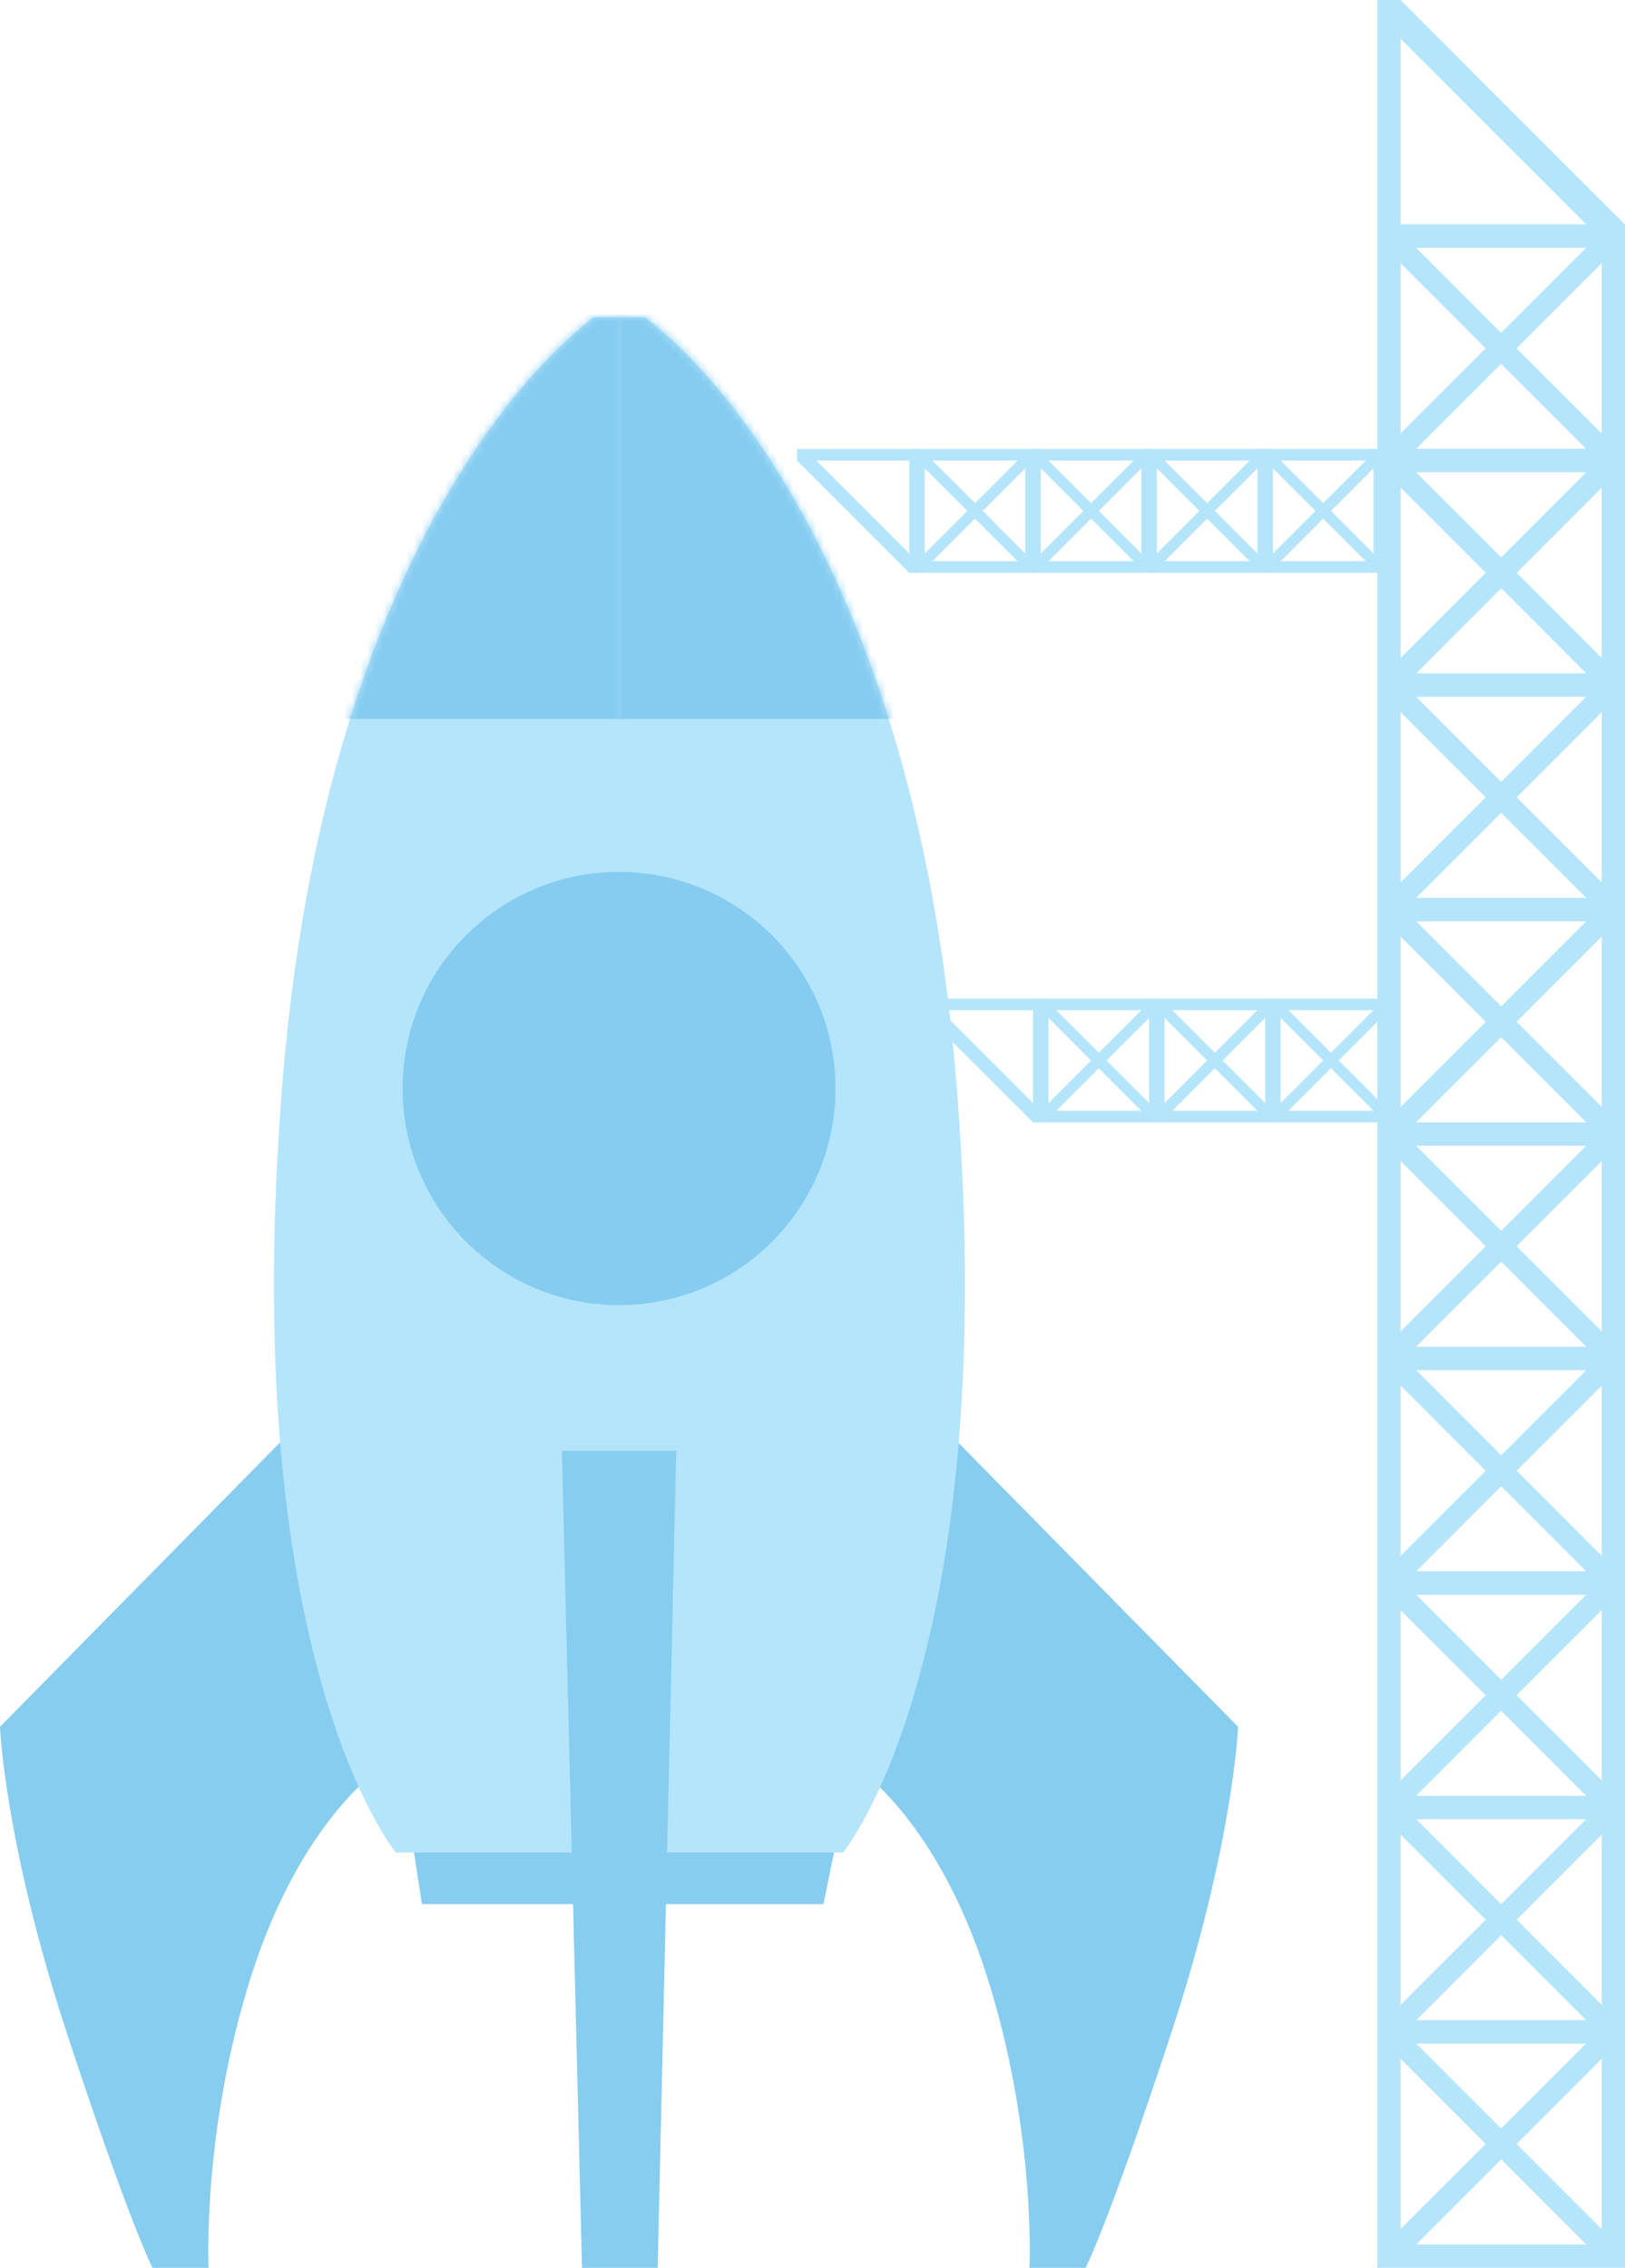 <svg width="210" height="293" viewBox="0 0 210 293" fill="none" xmlns="http://www.w3.org/2000/svg">
<path d="M0 223.082L39.42 183.064L48.986 228.592C48.986 228.592 38.841 235.261 32.464 255.271C26.087 275.28 26.957 292.969 26.957 292.969H19.71C19.71 292.969 16.811 287.459 8.695 262.81C0.579 238.161 0 223.082 0 223.082Z" fill="#86CDF0"/>
<path d="M52.788 234.681H108.73L106.411 245.991H54.527L52.788 234.681Z" fill="#86CDF0"/>
<path d="M160 223.082L120.58 183.064L111.014 228.592C111.014 228.592 121.159 235.261 127.536 255.271C133.913 275.28 133.043 292.969 133.043 292.969H140.29C140.29 292.969 143.189 287.459 151.305 262.81C159.421 238.161 160 223.082 160 223.082Z" fill="#86CDF0"/>
<path d="M76.822 40.969L80.322 40.969V239.321H51.158C51.158 239.321 30.291 214.123 36.577 138.985C42.863 63.847 76.822 40.969 76.822 40.969Z" fill="#B5E5FB"/>
<path d="M83.277 40.969L79.777 40.969V239.321H108.942C108.942 239.321 129.808 214.123 123.522 138.985C117.236 63.847 83.277 40.969 83.277 40.969Z" fill="#B5E5FB"/>
<mask id="mask0" mask-type="alpha" maskUnits="userSpaceOnUse" x="35" y="40" width="46" height="200">
<path d="M76.822 40.969L80.322 40.969V239.321H51.158C51.158 239.321 30.291 214.123 36.577 138.985C42.863 63.847 76.822 40.969 76.822 40.969Z" fill="white"/>
</mask>
<g mask="url(#mask0)">
<rect x="16.846" y="30.529" width="120.87" height="62.347" fill="#85CCF0"/>
</g>
<mask id="mask1" mask-type="alpha" maskUnits="userSpaceOnUse" x="79" y="40" width="46" height="200">
<path d="M83.277 40.969L79.777 40.969V239.321H108.942C108.942 239.321 129.808 214.123 123.522 138.985C117.236 63.847 83.277 40.969 83.277 40.969Z" fill="white"/>
</mask>
<g mask="url(#mask1)">
<rect width="120.87" height="62.347" transform="matrix(-1 0 0 1 143.253 30.529)" fill="#85CCF0"/>
</g>
<ellipse cx="80" cy="140.618" rx="27.971" ry="27.984" fill="#85CCF0"/>
<path d="M72.611 187.413H87.389L84.99 292.969H75.215L72.611 187.413Z" fill="#86CDF0"/>
<g clip-path="url(#clip0)">
<path d="M180 145L164 145L164 129L180 129L180 145ZM166.5 143.5L177.5 143.5L172 138L166.5 143.5ZM172 136L177.5 130.5L166.5 130.5L172 136ZM178.5 131.5L173 137L178.5 142.5L178.5 131.5ZM171 137L165.5 131.5L165.5 142.5L171 137Z" fill="#B5E5FB"/>
</g>
<g clip-path="url(#clip1)">
<path d="M165 145L149 145L149 129L165 129L165 145ZM151.5 143.5L162.5 143.5L157 138L151.5 143.5ZM157 136L162.5 130.5L151.5 130.5L157 136ZM163.5 131.5L158 137L163.5 142.5L163.5 131.5ZM156 137L150.5 131.5L150.5 142.5L156 137Z" fill="#B5E5FB"/>
</g>
<g clip-path="url(#clip2)">
<path d="M150 145L134 145L134 129L150 129L150 145ZM136.5 143.5L147.5 143.5L142 138L136.5 143.5ZM142 136L147.5 130.5L136.5 130.5L142 136ZM148.5 131.5L143 137L148.5 142.5L148.5 131.5ZM141 137L135.5 131.5L135.5 142.5L141 137Z" fill="#B5E5FB"/>
</g>
<g clip-path="url(#clip3)">
<path d="M135 145L119 145L119 129L135 129L135 145ZM119 145L133.5 145L119 130.5L119 145ZM133.5 130.5L121.5 130.5L133.5 142.5L133.5 130.5Z" fill="#B5E5FB"/>
</g>
<g clip-path="url(#clip4)">
<path d="M164 74L148 74L148 58L164 58L164 74ZM150.5 72.5L161.5 72.5L156 67L150.5 72.5ZM156 65L161.5 59.5L150.5 59.5L156 65ZM162.5 60.5L157 66L162.5 71.5L162.5 60.5ZM155 66L149.5 60.5L149.5 71.5L155 66Z" fill="#B5E5FB"/>
</g>
<g clip-path="url(#clip5)">
<path d="M149 74L133 74L133 58L149 58L149 74ZM135.5 72.5L146.5 72.5L141 67L135.5 72.5ZM141 65L146.5 59.5L135.5 59.5L141 65ZM147.5 60.5L142 66L147.5 71.5L147.5 60.5ZM140 66L134.5 60.5L134.5 71.5L140 66Z" fill="#B5E5FB"/>
</g>
<g clip-path="url(#clip6)">
<path d="M134 74L118 74L118 58L134 58L134 74ZM120.5 72.5L131.5 72.5L126 67L120.5 72.5ZM126 65L131.5 59.5L120.5 59.5L126 65ZM132.5 60.5L127 66L132.5 71.5L132.5 60.5ZM125 66L119.5 60.5L119.5 71.5L125 66Z" fill="#B5E5FB"/>
</g>
<g clip-path="url(#clip7)">
<path d="M119 74L103 74L103 58L119 58L119 74ZM103 74L117.5 74L103 59.5L103 74ZM117.5 59.5L105.5 59.5L117.5 71.5L117.5 59.5Z" fill="#B5E5FB"/>
</g>
<g clip-path="url(#clip8)">
<path d="M179 74L163 74L163 58L179 58L179 74ZM165.5 72.5L176.5 72.5L171 67L165.5 72.5ZM171 65L176.5 59.5L165.5 59.5L171 65ZM177.5 60.5L172 66L177.5 71.5L177.5 60.5ZM170 66L164.5 60.5L164.5 71.5L170 66Z" fill="#B5E5FB"/>
</g>
<g clip-path="url(#clip9)">
<path d="M210 292.969V260.969H178V292.969H210ZM207 265.969V287.969L196 276.969L207 265.969ZM192 276.969L181 287.969V265.969L192 276.969ZM183 289.969L194 278.969L205 289.969H183ZM194 274.969L183 263.969H205L194 274.969Z" fill="#B5E5FB"/>
</g>
<path d="M210 264V232H178V264H210ZM207 237V259L196 248L207 237ZM192 248L181 259V237L192 248ZM183 261L194 250L205 261H183ZM194 246L183 235H205L194 246Z" fill="#B5E5FB"/>
<path d="M210 235V203H178V235H210ZM207 208V230L196 219L207 208ZM192 219L181 230V208L192 219ZM183 232L194 221L205 232H183ZM194 217L183 206H205L194 217Z" fill="#B5E5FB"/>
<path d="M210 206V174H178V206H210ZM207 179V201L196 190L207 179ZM192 190L181 201V179L192 190ZM183 203L194 192L205 203H183ZM194 188L183 177H205L194 188Z" fill="#B5E5FB"/>
<path d="M210 177V145H178V177H210ZM207 150V172L196 161L207 150ZM192 161L181 172V150L192 161ZM183 174L194 163L205 174H183ZM194 159L183 148H205L194 159Z" fill="#B5E5FB"/>
<path d="M210 148V116H178V148H210ZM207 121V143L196 132L207 121ZM192 132L181 143V121L192 132ZM183 145L194 134L205 145H183ZM194 130L183 119H205L194 130Z" fill="#B5E5FB"/>
<path d="M210 119V87H178V119H210ZM207 92V114L196 103L207 92ZM192 103L181 114V92L192 103ZM183 116L194 105L205 116H183ZM194 101L183 90H205L194 101Z" fill="#B5E5FB"/>
<path d="M210 90V58H178V90H210ZM207 63V85L196 74L207 63ZM192 74L181 85V63L192 74ZM183 87L194 76L205 87H183ZM194 72L183 61H205L194 72Z" fill="#B5E5FB"/>
<path d="M210 61V29H178V61H210ZM207 34V56L196 45L207 34ZM192 45L181 56V34L192 45ZM183 58L194 47L205 58H183ZM194 43L183 32H205L194 43Z" fill="#B5E5FB"/>
<path d="M210 32V0H178V32H210ZM210 0V29L181 0H210ZM181 29V5L205 29H181Z" fill="#B5E5FB"/>
<defs>
<clipPath id="clip0">
<path d="M164 129L164 145L180 145L180 129L164 129Z" fill="white"/>
</clipPath>
<clipPath id="clip1">
<path d="M149 129L149 145L165 145L165 129L149 129Z" fill="white"/>
</clipPath>
<clipPath id="clip2">
<path d="M134 129L134 145L150 145L150 129L134 129Z" fill="white"/>
</clipPath>
<clipPath id="clip3">
<rect width="16" height="16" transform="matrix(-4.37114e-08 1 1 4.37114e-08 119 129)" fill="white"/>
</clipPath>
<clipPath id="clip4">
<path d="M148 58L148 74L164 74L164 58L148 58Z" fill="white"/>
</clipPath>
<clipPath id="clip5">
<path d="M133 58L133 74L149 74L149 58L133 58Z" fill="white"/>
</clipPath>
<clipPath id="clip6">
<path d="M118 58L118 74L134 74L134 58L118 58Z" fill="white"/>
</clipPath>
<clipPath id="clip7">
<rect width="16" height="16" transform="matrix(-4.37114e-08 1 1 4.37114e-08 103 58)" fill="white"/>
</clipPath>
<clipPath id="clip8">
<path d="M163 58L163 74L179 74L179 58L163 58Z" fill="white"/>
</clipPath>
<clipPath id="clip9">
<path d="M178 260.969H210V292.969H178V260.969Z" fill="white"/>
</clipPath>
</defs>
</svg>

